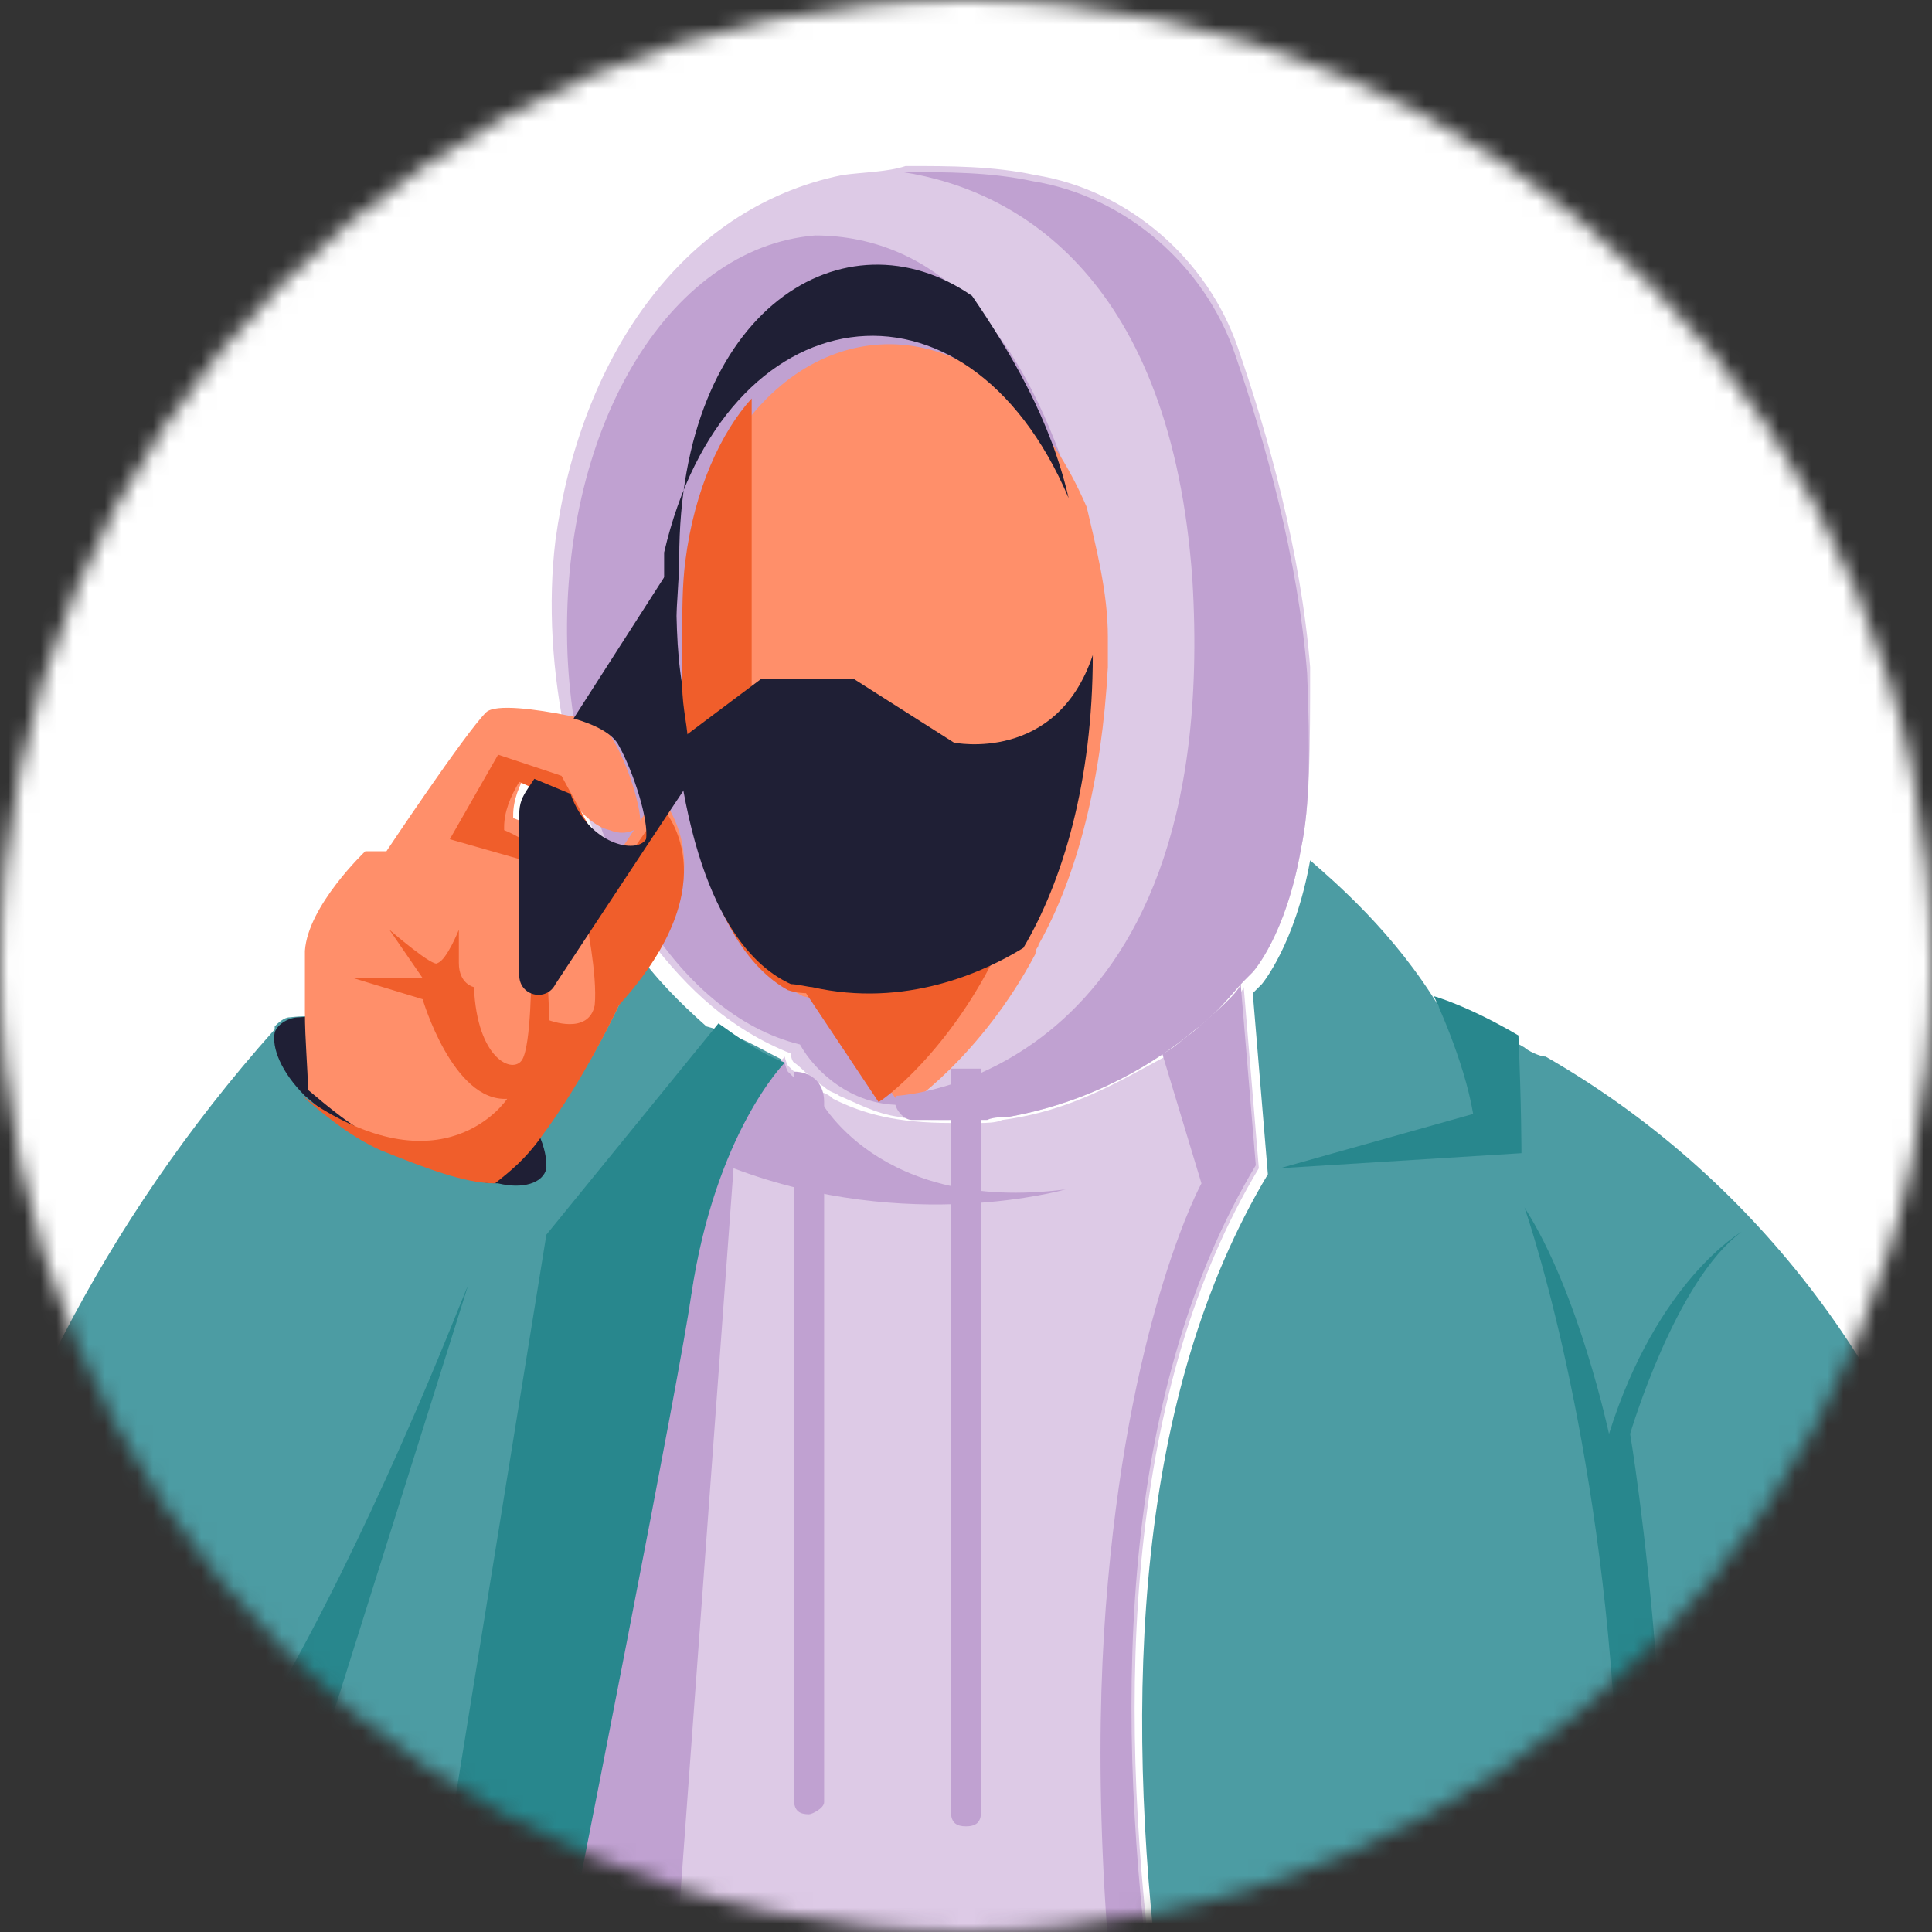 <svg width="120" height="120" viewBox="0 0 120 120" fill="none" xmlns="http://www.w3.org/2000/svg">
<rect x="0" y="0" width="120" height="120" fill="#333333" stroke="none"/>
<mask id="mask0_467_19169" style="mask-type:alpha" maskUnits="userSpaceOnUse" x="0" y="0" width="120" height="120">
<circle cx="60" cy="60" r="60" fill="#C4C4C4"/>
</mask>
<g mask="url(#mask0_467_19169)">
<path d="M350.25 -19.125H-193.312V524.438H350.25V-19.125Z" fill="white"/>
<path d="M80.812 52.688C79.875 58.125 77.812 60.375 77.812 60.375C77.812 60.375 77.625 60.562 77.25 60.938C76.688 61.5 75.75 62.812 74.25 63.938C71.812 66 67.875 68.438 62.625 69.375C62.438 69.375 62.25 69.375 61.875 69.375C61.125 69.375 59.812 69.562 58.875 69.562C57.562 69.562 56.625 69.562 55.875 69.375C54.375 69.188 53.062 68.438 52.125 68.062C51.937 67.875 51.562 67.875 51.187 67.5C50.25 66.938 49.687 66.188 49.312 66C49.125 65.812 49.125 65.438 49.125 65.438C45.375 63.938 42.75 61.5 40.312 58.312C35.438 51.188 33.562 41.25 34.5 33.562C36 22.5 42.188 12.938 52.312 10.875C53.625 10.688 55.125 10.688 56.25 10.312C59.062 10.312 61.687 10.312 64.312 10.875C70.125 11.812 75 16.125 76.875 21.562C78.75 27 80.812 34.312 81.375 41.438C81.375 46.5 81.375 50.062 80.812 52.688Z" fill="#DDCAE6"/>
<path d="M55.875 68.625C52.875 68.625 50.625 66.562 49.688 64.875C42 63 35.812 52.875 35.25 40.688C34.688 26.812 41.438 15.375 50.625 14.625C54.375 14.625 57.75 16.125 60.375 18.938C63.188 21.75 65.25 26.062 66.75 30.938C67.312 33.375 68.062 36.188 68.062 39C68.062 39.562 68.062 39.938 68.062 40.5V40.688C68.812 59.625 55.875 68.25 55.875 68.625Z" fill="#C0A1D1"/>
<path d="M64.5 58.688C64.5 58.875 64.312 58.875 64.312 59.25C60.938 65.625 56.25 68.813 56.063 68.813L51.188 62.063C51.188 62.063 50.625 62.063 49.875 61.875C48 60.938 44.25 58.125 43.125 48.563C43.125 48 43.125 47.25 42.938 47.063C42.938 45.75 42.75 44.625 42.75 43.313C42.75 42.375 42.75 41.25 42.75 39.938C42.75 38.063 42.75 36.563 42.938 35.063C43.5 30.375 45.375 27 47.625 24.75C53.625 18.75 62.812 20.625 67.5 31.5C68.062 33.938 68.812 36.75 68.812 39.563C68.812 40.125 68.812 40.875 68.812 41.438C68.438 48.375 66.938 54.375 64.5 58.688Z" fill="#FF8F6A"/>
<path d="M66.375 30.938C60 15.938 45 18.188 41.25 34.313V34.875V35.438V36V36.563V36.75V37.312V37.875V38.438V39V42.375C42 40.313 42 38.063 42.188 35.25V34.688C42.188 19.125 52.5 12.938 60.375 18.375C62.812 21.938 65.25 26.063 66.375 30.938Z" fill="#1F1F35"/>
<path d="M90 188.25H21.75C21.75 188.25 41.438 90.188 42.938 80.062C44.438 69.75 48.75 65.625 48.75 65.625C48.75 65.625 48.75 65.812 48.938 66.188C49.125 66.375 49.875 67.125 50.812 67.688C51 67.875 51.375 67.875 51.75 68.25C53.625 69.188 55.688 69.75 59.063 69.75C59.625 69.75 60.375 69.75 60.938 69.75C61.125 69.75 61.875 69.75 62.25 69.562C66.563 69 69.562 67.125 72.375 65.625C72.938 65.438 73.688 64.688 74.25 64.312C75.75 63 77.063 61.875 77.25 61.312L78.188 72.562C61.875 99.75 75.188 147.563 83.813 172.5C85.313 176.813 86.812 180.563 87.75 183.188C89.062 186 90 187.875 90 188.25Z" fill="#DDCAE6"/>
<path d="M114.562 186.75C114.562 186.75 126.938 208.125 119.813 230.25H99.188C99.188 230.25 99.75 223.125 96.375 209.063C95.062 203.625 93 196.688 90.187 188.813C90.187 188.625 89.25 186.75 88.125 183.375C87.562 181.875 86.812 180.375 86.25 178.5C85.688 176.625 84.938 174.75 84.188 172.688C75.375 147.938 62.438 100.125 78.75 72.938L77.812 61.688C78 61.5 78.375 61.125 78.375 61.125C78.375 61.125 80.438 58.688 81.375 53.438C82.875 54.75 86.625 57.938 89.438 62.625C89.438 62.625 91.5 63.188 94.688 65.062C94.875 65.25 95.625 65.625 96 65.625C108.75 72.938 118.125 85.125 122.062 99.188C126.375 119.437 131.625 142.688 114.562 186.75Z" fill="#4C9CA3"/>
<path d="M48.563 65.812C48.563 65.812 44.25 70.125 42.75 80.25C41.25 90.562 21.562 188.437 21.562 188.437L19.125 226.687H-2.625L16.125 120C16.125 120 7.5 125.25 -0.375 121.875C-8.25 118.5 -4.875 88.5 17.062 63.937V63.75C17.25 63.562 17.625 63.187 18 63.187C18 63.187 19.5 63 21.375 63.187C21.938 63.187 22.875 63.375 23.438 63.75H23.625C24.562 63.937 25.688 64.687 26.625 65.062C27.563 65.25 28.125 66 29.062 66.562C30.375 65.25 34.688 61.687 39.375 58.875C40.688 60.75 42.188 62.25 43.875 63.75C45.938 64.312 47.063 65.062 48.563 65.812Z" fill="#4C9CA3"/>
<path d="M33.938 72.562C33.75 73.5 32.438 73.875 30.938 73.5C29.063 73.5 26.625 72.562 23.813 71.437C21.75 70.5 20.062 69 18.938 68.062C17.438 66.562 16.875 65.062 17.062 64.125C17.25 63.562 18 63.187 18.563 63.187C20.438 63 23.813 63.75 27.188 65.25C30.563 67.125 32.625 69.187 33.563 70.687C33.938 71.625 33.938 72.187 33.938 72.562Z" fill="#1F1F35"/>
<path d="M38.625 62.062C38.625 62.062 36.562 66.562 33.75 70.312C32.812 71.625 31.875 72.375 30.938 73.125C29.062 73.125 26.812 72.188 24 71.062C21.938 70.125 20.25 68.625 19.125 67.688C19.125 66.375 18.938 64.688 18.938 62.812C18.938 61.312 18.938 60 18.938 59.062C19.125 56.25 22.688 52.875 22.688 52.875H24C24 52.875 28.875 45.562 30.188 44.25C30.75 43.688 33.375 44.062 35.25 44.438C36.562 44.625 37.875 45.375 38.062 45.938C39 47.438 39.938 50.438 39.75 51.375C39.375 51.562 38.813 51.938 37.875 51.562C36.938 51.375 35.625 50.25 35.063 48.75L32.812 47.812C32.25 48.75 31.875 49.688 31.875 50.625V50.812C31.875 50.812 33.562 51.375 34.688 52.688C35.25 53.25 35.625 53.625 36 54.188L36.375 55.5V56.062L40.5 49.875L41.063 49.312C41.063 49.875 45.562 54 38.625 62.062Z" fill="#FF8F6A"/>
<path d="M101.25 89.062C101.25 89.062 105.188 112.313 102.563 134.625C100.5 151.5 92.25 173.812 87.938 183C87.375 181.5 86.625 180 86.063 178.125C112.5 125.437 94.688 75 94.688 75C98.062 80.25 99.938 89.062 99.938 89.062C102.937 79.5 108.188 76.5 108.188 76.5C104.063 79.5 101.25 89.062 101.25 89.062Z" fill="#28878D"/>
<path d="M29.062 79.875L16.312 120.375C16.312 120.375 7.688 125.625 -0.187 122.25C12.75 123.375 28.688 80.438 29.062 79.875Z" fill="#28878D"/>
<path d="M90 188.25H83.813C68.813 143.625 67.313 114.75 68.813 98.25C70.313 81.375 74.625 73.5 74.625 73.5L72.188 65.438C72.75 65.25 73.5 64.5 74.062 64.125C75.562 62.813 76.875 61.688 77.062 61.125L78 72.375C61.688 99.563 75 147.375 83.438 172.125C87.188 181.688 90 187.875 90 188.25Z" fill="#C0A1D1"/>
<path d="M77.062 185.437L38.813 188.063H21.75C21.75 188.438 41.25 90.562 42.938 80.438C44.438 70.125 48.75 66 48.75 66C48.75 66 48.75 66.188 48.938 66.562C49.125 66.75 49.875 67.5 50.812 68.062C50.812 68.25 54.562 75.375 66.188 73.875C66.188 73.875 56.438 76.688 45.562 72.562L37.313 185.25L77.062 185.437Z" fill="#C0A1D1"/>
<path d="M50.25 112.688C49.688 112.688 49.312 112.5 49.312 111.75V66.562C50.25 66.562 51.188 67.125 51.188 68.438V111.937C51.188 112.312 50.438 112.688 50.25 112.688Z" fill="#C0A1D1"/>
<path d="M62.25 58.312C62.25 58.5 62.062 58.5 62.062 58.875C59.062 65.25 54.75 68.438 54.562 68.438L50.063 61.688C50.063 61.688 49.5 61.688 48.938 61.5C47.25 60.562 43.875 57.75 42.75 48.375C42.75 47.812 42.75 47.062 42.563 46.875C42.563 45.562 42.375 44.438 42.375 43.125C42.375 42.188 42.375 41.062 42.375 39.75C42.375 37.875 42.375 36.375 42.563 34.875C43.125 30.375 44.813 26.812 46.688 24.75V58.125L62.25 58.312Z" fill="#F05E2B"/>
<path d="M63.563 58.875C61.125 60.375 56.25 62.625 50.438 61.312C50.25 61.312 49.5 61.125 49.125 61.125C47.062 60.188 43.313 57.188 42 46.125L47.25 42.188H53.062L59.25 46.125C59.25 46.125 65.625 47.438 67.875 40.688C67.875 48.562 66 54.75 63.563 58.875Z" fill="#1F1F35"/>
<path d="M80.812 52.688C79.875 58.125 77.812 60.375 77.812 60.375C77.812 60.375 77.625 60.562 77.25 60.938C76.688 61.5 75.75 62.812 74.25 63.938C71.812 66 67.875 68.438 62.625 69.375C62.438 69.375 61.688 69.375 61.312 69.562C60.75 69.562 60 69.562 59.438 69.562C58.5 69.562 57.562 69.562 56.625 69.562C56.062 69.562 55.312 68.625 55.688 68.062C55.688 68.062 75.938 67.125 74.062 36C72.75 17.438 63.375 11.812 56.063 10.688C58.875 10.688 61.5 10.688 64.125 11.25C69.938 12.188 74.813 16.5 76.688 21.938C78.563 27.375 80.625 34.688 81.188 41.812C81.375 46.5 81.375 50.062 80.812 52.688Z" fill="#C0A1D1"/>
<path d="M60 113.437C59.438 113.437 59.062 113.25 59.062 112.5V66.375H60.938V112.5C60.938 113.062 60.75 113.437 60 113.437Z" fill="#C0A1D1"/>
<path d="M94.5 71.625L79.5 72.562L91.5 69.188C90.938 65.812 89.062 61.875 89.062 61.875C89.062 61.875 91.125 62.438 94.312 64.312C94.5 68.625 94.5 71.625 94.5 71.625Z" fill="#28878D"/>
<path d="M37.125 52.312C36.188 52.125 35.062 51 34.312 49.5L32.25 48.562C31.688 49.5 31.312 50.438 31.312 51.375V51.562C31.312 51.562 32.812 52.125 34.125 53.438L33.188 53.625L27.938 52.125L30.938 46.875L34.875 48.188L37.125 52.312Z" fill="#F05E2B"/>
<path d="M38.438 62.438C38.438 62.438 36.375 66.938 33.562 70.688C32.625 72 31.688 72.75 30.75 73.5C28.875 73.5 26.438 72.562 23.625 71.438C21.562 70.5 19.875 69 18.75 68.062C27.562 74.25 31.5 68.25 31.5 68.25C28.125 68.438 26.25 62.062 26.25 62.062L21.938 60.75H26.25L24.188 57.75C24.188 57.75 27 60.188 27.188 59.812C27.75 59.625 28.5 57.75 28.5 57.75C28.5 57.75 28.5 58.312 28.5 59.812C28.5 61.125 29.438 61.312 29.438 61.312C29.625 65.812 31.875 66.75 32.438 65.812C33 64.875 33 60.375 33 60.375L33.938 59.062L34.125 63.375C34.125 63.375 36.562 64.312 36.938 62.438C37.125 60.562 36.375 57 36.375 57L40.688 50.812L41.25 50.25C41.062 50.25 45.562 54.562 38.438 62.438Z" fill="#F05E2B"/>
<path d="M42.75 46.5C42.75 45.188 42.375 44.062 42.375 42.562C42 40.312 42 38.062 42 35.25C42 34.875 42 34.875 42 34.688L35.625 44.625C36.938 45 38.062 45.562 38.438 46.312C39.375 48 40.312 51 40.125 52.125C39.562 53.062 36.562 52.5 35.438 49.312L33.188 48.375L32.812 48.938C32.438 49.5 32.25 49.875 32.25 50.625V60.562C32.25 61.875 33.938 62.25 34.5 61.125L41.437 50.625L43.312 47.812C42.75 47.438 42.75 46.688 42.75 46.5Z" fill="#1F1F35"/>
<path d="M48.75 66C48.75 66 44.438 70.312 42.938 80.437C41.438 90.75 21.75 188.437 21.75 188.437L19.312 226.687H-2.438L10.312 222.937L33.937 76.687L44.625 63.562C45.938 64.5 47.25 65.437 48.75 66Z" fill="#28878D"/>
</g>
</svg>
